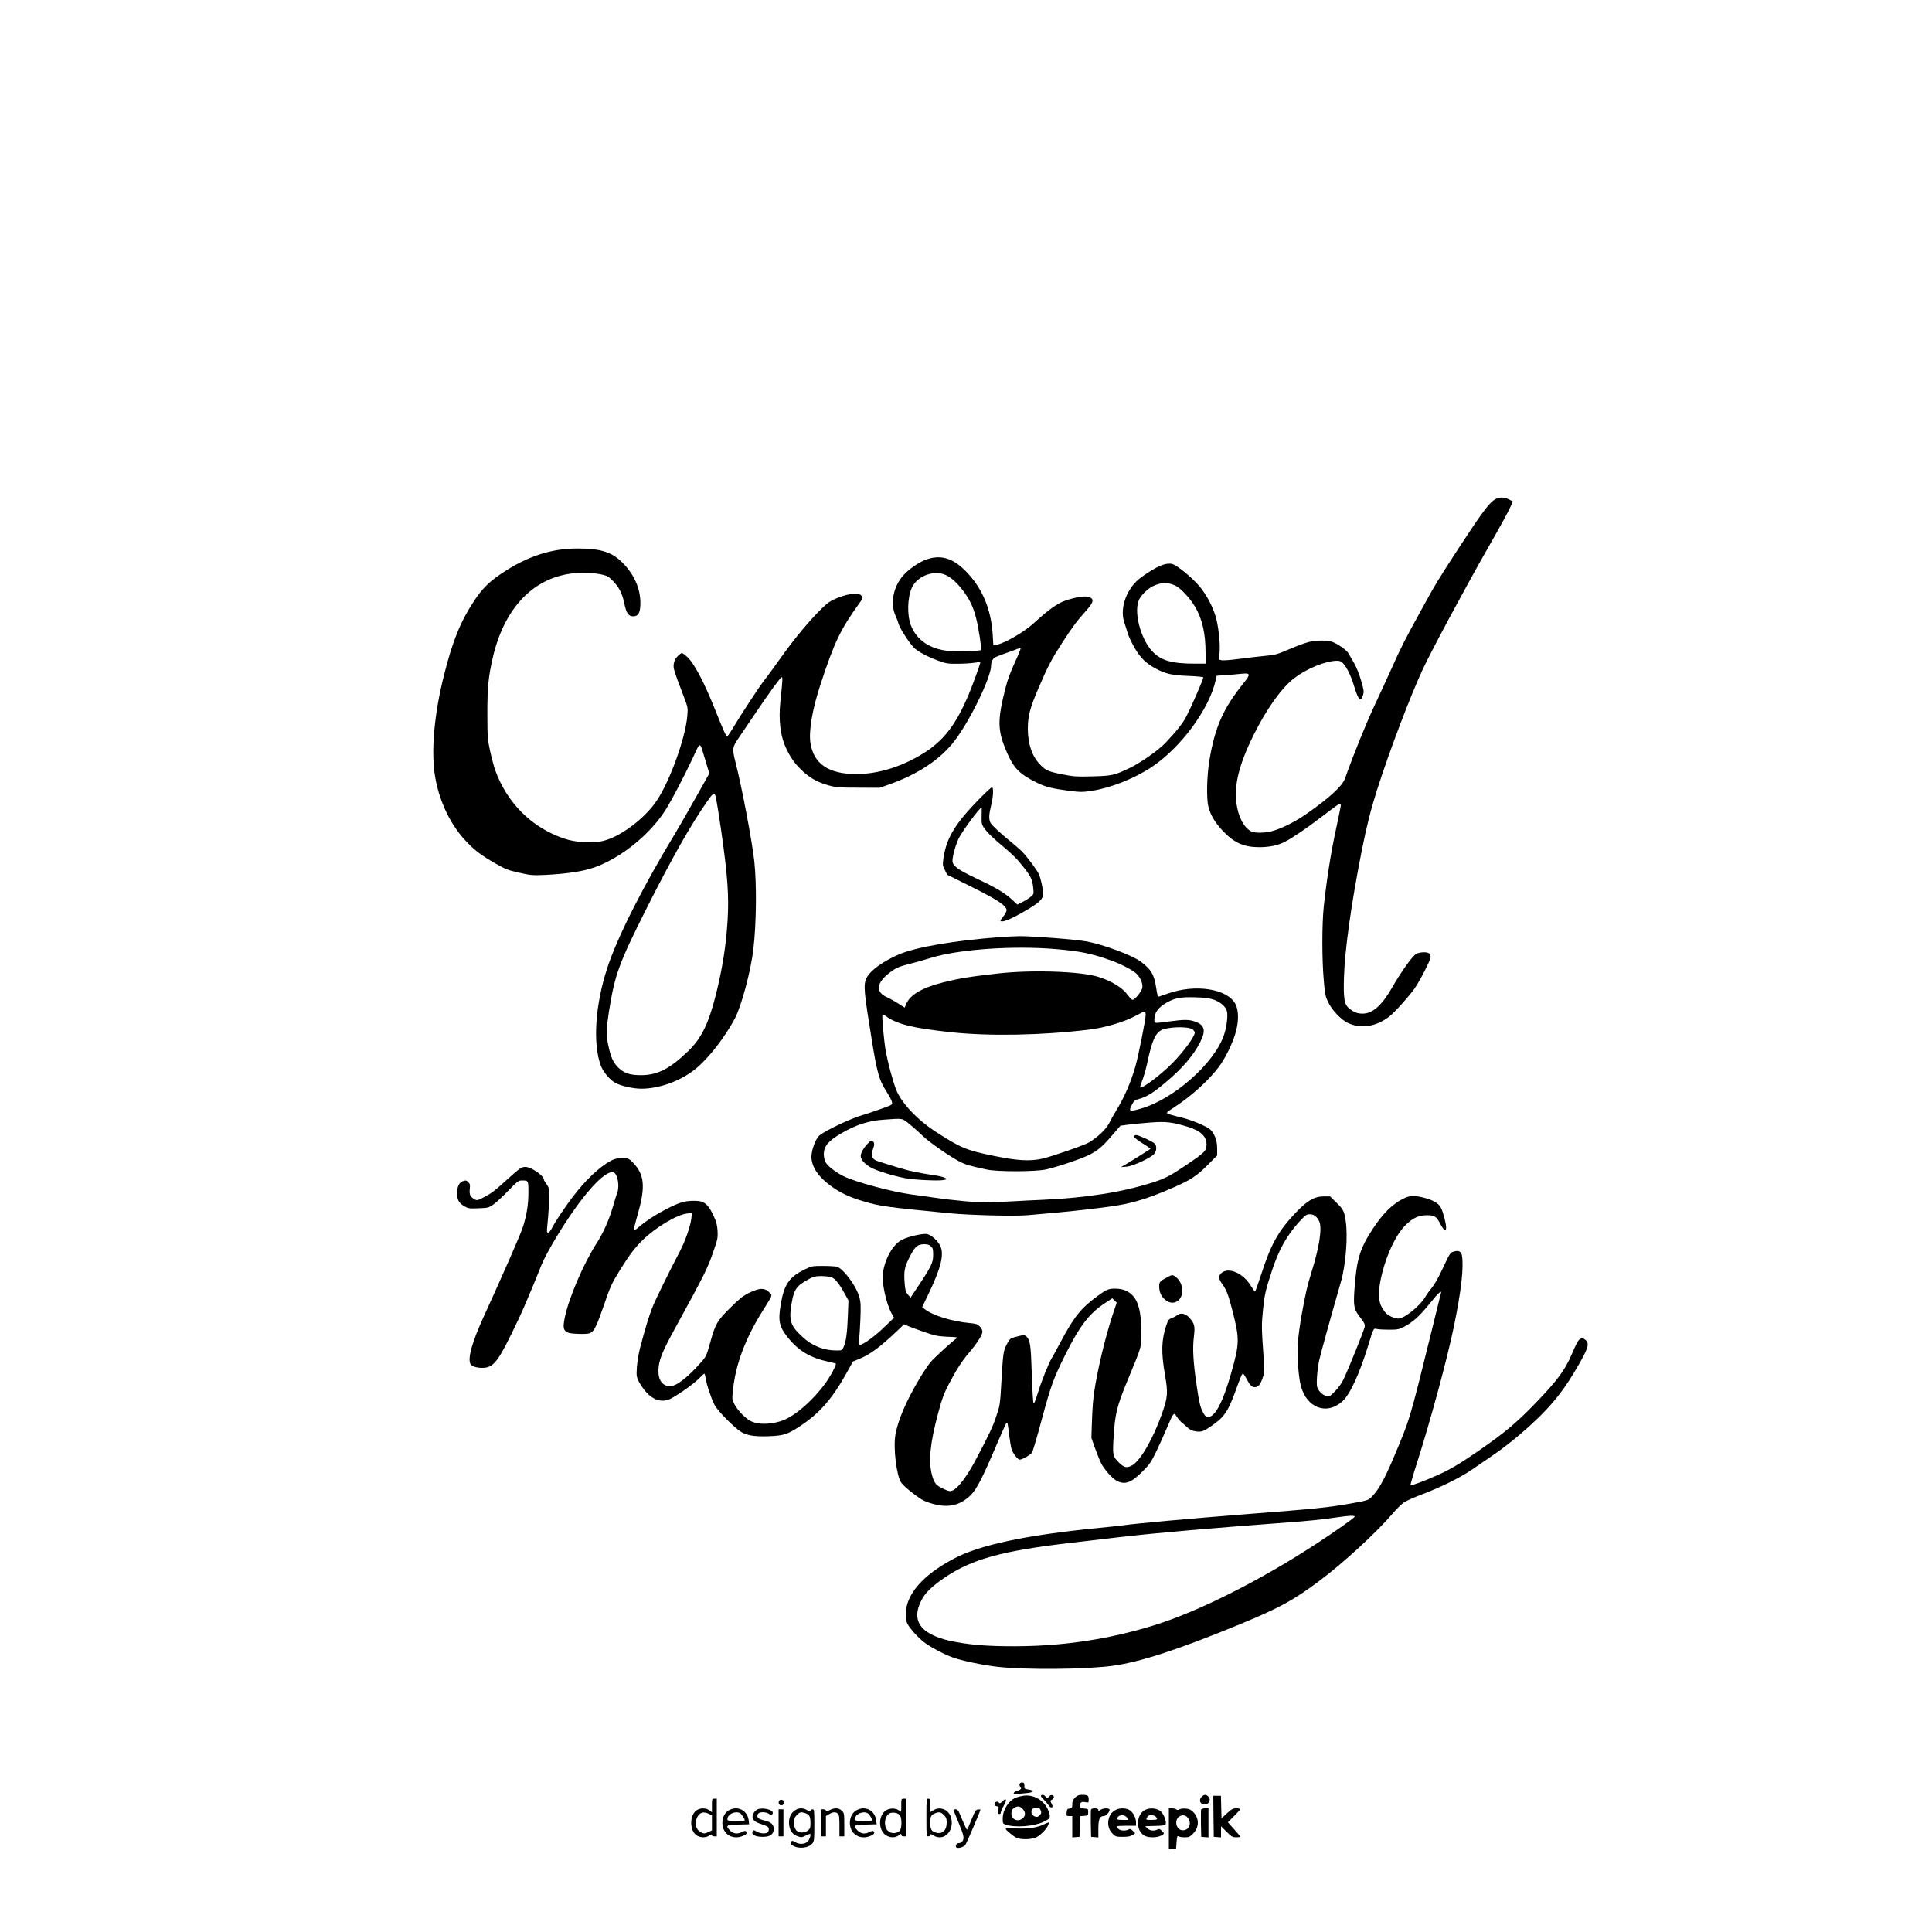 <?xml version="1.0" standalone="no"?>
<!DOCTYPE svg PUBLIC "-//W3C//DTD SVG 20010904//EN"
 "http://www.w3.org/TR/2001/REC-SVG-20010904/DTD/svg10.dtd">
<svg version="1.0" xmlns="http://www.w3.org/2000/svg"
 width="2000pt" height="2000pt" viewBox="0 0 2000 2000"
 preserveAspectRatio="xMidYMid meet">

<g transform="translate(0,2000) scale(0.1,-0.1)"
fill="#000000" stroke="none">
<path d="M15462 14821 c-57 -42 -137 -151 -351 -479 -228 -349 -248 -383 -393
-647 -185 -337 -211 -389 -308 -605 -51 -113 -126 -277 -168 -365 -96 -204
-222 -512 -319 -785 -29 -79 -163 -202 -408 -372 -98 -69 -237 -139 -329 -167
-80 -25 -194 -28 -234 -7 -77 40 -136 154 -153 296 -24 189 30 400 175 695
136 275 294 496 424 595 133 101 326 179 444 180 28 0 44 -7 62 -27 40 -43 82
-130 116 -243 44 -142 66 -163 91 -82 10 33 7 52 -21 147 -19 67 -48 138 -73
182 -23 39 -49 84 -58 100 -17 32 -113 100 -169 119 -48 18 -161 17 -238 -1
-35 -8 -127 -42 -204 -75 -131 -56 -147 -60 -256 -70 -64 -6 -184 -20 -265
-31 -82 -11 -162 -17 -179 -14 l-30 7 7 72 c8 86 -8 246 -35 354 -28 108 -98
244 -172 331 -78 93 -230 217 -281 232 -68 18 -161 -21 -322 -136 -148 -106
-227 -314 -177 -467 12 -35 28 -86 36 -113 8 -28 38 -92 66 -142 60 -108 124
-172 226 -225 102 -54 169 -69 337 -75 81 -3 150 -10 153 -14 6 -10 -117 -292
-177 -409 -37 -70 -94 -142 -211 -267 -71 -76 -258 -208 -373 -263 -158 -76
-186 -82 -390 -87 -164 -4 -191 -2 -308 21 -146 29 -172 41 -228 99 -85 86
-129 216 -129 374 0 131 22 213 111 421 97 226 132 293 242 464 108 167 156
231 251 337 83 92 87 127 15 144 -37 9 -142 -9 -232 -41 -81 -28 -175 -95
-322 -230 -99 -92 -303 -211 -386 -226 l-36 -6 -6 102 c-16 280 -115 506 -296
682 -129 123 -250 155 -395 103 -76 -28 -178 -99 -235 -163 -107 -122 -139
-295 -77 -426 9 -18 22 -54 29 -79 17 -54 123 -215 167 -252 49 -42 147 -92
245 -127 82 -30 100 -32 200 -31 61 0 137 5 170 10 33 5 61 8 63 6 5 -4 -78
-234 -123 -341 -125 -293 -244 -453 -427 -577 -229 -153 -493 -240 -733 -240
-285 0 -441 104 -475 319 -20 126 19 353 107 619 140 427 206 564 398 829 40
55 40 56 22 80 -24 33 -126 24 -238 -20 -81 -33 -104 -47 -167 -108 -122 -117
-283 -310 -423 -506 -72 -102 -153 -212 -180 -246 -49 -61 -251 -370 -328
-501 -24 -40 -47 -73 -51 -73 -16 0 -31 33 -129 278 -112 280 -215 476 -288
543 -24 21 -48 39 -54 39 -6 0 -26 -15 -44 -33 -24 -24 -35 -46 -40 -78 -7
-46 -1 -65 105 -344 41 -108 42 -112 35 -195 -18 -222 -175 -663 -311 -870
-128 -197 -401 -398 -583 -430 -114 -21 -269 -9 -381 29 -335 113 -591 368
-714 709 -14 41 -38 131 -53 200 -26 119 -27 143 -28 387 0 273 11 380 57 580
128 553 470 875 930 875 73 0 147 -6 191 -16 63 -14 78 -22 118 -64 69 -70 99
-130 121 -233 21 -104 43 -137 93 -137 47 0 68 29 73 101 12 163 -55 328 -188
458 -108 107 -224 143 -460 143 -274 1 -526 -82 -787 -258 -132 -88 -202 -159
-285 -284 -141 -213 -224 -418 -312 -770 -103 -408 -136 -797 -91 -1055 44
-255 160 -496 320 -664 91 -96 155 -144 301 -228 108 -62 133 -71 247 -97 120
-27 136 -29 272 -23 188 9 352 31 459 62 272 79 589 319 767 582 61 89 203
358 300 565 85 181 68 185 134 -33 l38 -126 -141 -250 c-77 -138 -166 -292
-197 -344 -347 -572 -614 -1098 -719 -1421 -125 -381 -151 -784 -66 -1010 25
-67 96 -150 152 -179 64 -33 184 -59 269 -59 189 0 417 85 569 213 131 110
295 321 397 513 68 128 166 494 192 719 31 266 35 667 10 905 -22 204 -127
762 -194 1025 -37 147 -36 158 36 262 33 48 106 156 161 238 150 223 268 385
280 385 11 0 10 -32 -13 -245 -22 -209 0 -375 68 -510 47 -94 91 -153 170
-225 76 -69 154 -111 268 -142 71 -19 106 -22 300 -22 l220 -1 95 33 c305 107
538 263 685 457 162 215 375 656 375 776 0 35 16 70 39 83 9 6 57 24 106 42
50 17 104 37 122 45 18 7 35 11 38 7 3 -3 -24 -69 -60 -147 -42 -91 -76 -182
-94 -254 -89 -349 -87 -449 16 -684 68 -156 129 -217 302 -303 92 -46 166 -64
337 -86 120 -15 139 -15 238 0 189 28 438 126 616 244 304 201 603 608 666
907 l9 40 90 6 c50 3 123 10 162 14 99 11 103 -2 26 -97 -210 -260 -297 -456
-354 -803 -26 -158 -31 -392 -10 -475 21 -85 69 -166 147 -249 120 -127 219
-171 384 -171 98 0 190 19 258 54 75 38 226 140 370 250 215 163 212 162 212
129 0 -10 -23 -121 -50 -248 -52 -237 -97 -525 -126 -795 -20 -191 -20 -551 0
-773 12 -143 17 -164 47 -225 38 -79 132 -178 200 -210 135 -65 291 -42 431
65 52 40 203 207 260 288 54 76 168 298 168 327 0 14 -7 31 -15 38 -22 18 -96
15 -134 -4 -38 -20 -157 -186 -251 -351 -106 -184 -201 -268 -305 -268 -54 0
-94 16 -143 58 -46 39 -56 102 -49 325 9 282 76 761 183 1300 51 255 92 421
158 629 122 386 346 977 471 1245 92 199 453 870 685 1276 136 238 213 380
235 432 l15 38 -40 20 c-57 29 -109 26 -158 -9z m-5691 -766 c60 -21 121 -72
185 -152 75 -94 119 -183 148 -299 27 -106 60 -323 51 -333 -11 -10 -212 -18
-315 -11 -205 14 -350 109 -411 268 -40 108 -36 283 10 387 51 115 211 182
332 140z m2396 -117 c54 -25 150 -128 203 -217 76 -128 110 -277 110 -482 l0
-109 -114 0 c-236 0 -347 32 -436 126 -126 133 -198 422 -136 542 24 46 87
107 137 132 82 42 158 45 236 8z m-4698 -2560 c64 -449 78 -652 63 -907 -17
-268 -53 -493 -122 -771 -76 -299 -149 -449 -286 -581 -191 -184 -319 -249
-489 -249 -114 0 -175 20 -234 78 -54 52 -79 110 -105 235 -22 104 -20 166 8
347 61 383 102 495 391 1070 264 522 453 857 623 1100 63 90 74 98 88 63 6
-15 35 -188 63 -385z"/>
<path d="M10140 11732 c-254 -260 -342 -406 -373 -613 -10 -73 -10 -79 14
-125 l24 -49 255 -127 c266 -132 360 -195 360 -241 0 -12 -16 -42 -36 -67 -32
-40 -34 -45 -17 -48 31 -5 116 33 247 109 128 74 171 111 183 156 8 35 -21
183 -47 232 -20 41 -115 168 -164 219 -17 19 -65 61 -106 95 -127 103 -211
181 -226 209 -19 37 -18 82 6 180 23 95 27 188 8 188 -7 0 -64 -53 -128 -118z
m22 -157 c-2 -35 -1 -80 2 -99 8 -43 75 -118 194 -217 129 -108 167 -146 238
-236 76 -96 91 -129 100 -215 6 -64 6 -64 -27 -92 -18 -16 -57 -40 -86 -54
l-52 -26 -50 47 c-76 71 -170 128 -367 220 -203 96 -254 134 -254 188 0 47 36
173 66 233 37 74 216 316 234 316 3 0 4 -29 2 -65z"/>
<path d="M10350 10299 c-473 -36 -861 -102 -1042 -178 -163 -69 -300 -168
-337 -244 -35 -73 -30 -129 60 -682 46 -279 71 -372 125 -460 63 -103 71 -119
78 -146 5 -25 2 -27 -122 -71 -70 -25 -153 -53 -185 -62 -121 -35 -373 -154
-443 -209 -39 -32 -84 -150 -84 -222 0 -100 68 -204 193 -296 98 -73 193 -119
339 -163 171 -52 251 -63 903 -126 208 -20 661 -31 800 -20 457 38 852 83
1007 115 151 31 313 87 523 180 165 73 227 115 343 231 l92 93 0 73 c0 81 -27
154 -72 196 -35 32 -190 97 -290 122 -134 33 -158 40 -158 50 0 6 33 31 73 56
173 111 359 279 464 419 62 83 132 221 168 335 39 120 41 244 5 315 -82 160
-417 212 -703 109 -40 -14 -79 -28 -88 -30 -13 -5 -18 10 -29 83 -21 143 -53
199 -162 279 -87 65 -388 177 -558 208 -111 21 -564 56 -694 55 -55 -1 -148
-5 -206 -10z m580 -124 c257 -22 370 -46 570 -117 102 -36 225 -100 263 -136
43 -41 70 -106 62 -148 -7 -38 -77 -124 -101 -124 -8 0 -30 23 -50 50 -55 76
-168 146 -306 188 -185 58 -696 74 -1043 34 -299 -34 -395 -50 -563 -92 -216
-55 -339 -126 -381 -223 l-16 -38 -65 42 c-36 23 -88 52 -117 65 -124 55 -112
151 32 259 65 49 95 61 225 93 47 12 135 37 196 56 285 89 853 129 1294 91z
m1636 -524 c69 -25 118 -67 134 -116 14 -42 -1 -167 -30 -251 -101 -292 -519
-662 -859 -760 -119 -34 -129 -30 -96 35 21 43 31 52 67 62 91 24 156 65 303
190 159 135 268 264 337 396 64 125 51 182 -52 218 -61 22 -112 22 -262 2
-167 -22 -158 -23 -158 17 0 73 38 126 126 176 85 49 143 60 294 56 107 -3
148 -8 196 -25z m-706 -157 c0 -48 -75 -423 -106 -532 -48 -168 -115 -322
-204 -467 -22 -35 -53 -91 -69 -124 -31 -61 -119 -144 -207 -197 -51 -30 -394
-149 -487 -169 -127 -28 -257 -20 -497 29 -286 58 -344 82 -606 252 -190 123
-358 303 -408 436 -36 95 -83 270 -106 393 -19 106 -44 375 -34 384 2 3 17 -5
32 -16 115 -85 276 -125 672 -168 400 -43 940 -33 1430 26 170 20 376 82 495
148 39 22 76 40 83 40 7 1 12 -12 12 -35z m476 -145 c17 -8 30 -24 32 -37 5
-35 -118 -203 -232 -318 -126 -126 -315 -268 -333 -250 -3 2 7 35 22 72 15 37
38 120 52 183 47 224 82 304 145 337 63 33 255 41 314 13z m-2916 -990 c41
-33 102 -88 135 -120 65 -65 305 -230 397 -273 56 -26 91 -35 263 -73 111 -24
505 -23 613 1 113 25 348 104 437 146 95 45 146 88 254 214 l80 93 83 11 c46
6 148 16 228 22 160 12 222 5 384 -44 134 -41 196 -99 196 -183 0 -66 -17 -83
-214 -216 -161 -108 -213 -136 -341 -177 -316 -101 -681 -159 -1135 -180 -118
-5 -253 -12 -300 -15 -276 -15 -326 -15 -500 -1 -102 9 -243 25 -315 36 -71
11 -184 27 -250 35 -199 26 -587 131 -702 189 -86 43 -168 107 -188 147 -9 16
-16 52 -17 79 0 83 45 138 175 214 153 91 287 134 442 145 210 15 191 19 275
-50z"/>
<path d="M11740 8235 c0 -9 28 -33 63 -55 34 -21 72 -46 85 -55 l23 -17 -63
-41 c-35 -22 -103 -65 -153 -95 l-90 -54 59 5 c70 7 253 93 286 134 25 32 26
84 2 106 -25 23 -166 87 -191 87 -12 0 -21 -7 -21 -15z"/>
<path d="M8975 8153 c-39 -42 -65 -91 -65 -121 0 -35 44 -85 105 -118 64 -35
226 -85 353 -110 91 -18 342 -30 398 -20 35 7 37 9 20 21 -10 7 -48 18 -84 24
-217 33 -276 46 -429 92 -92 28 -183 57 -201 64 -45 19 -58 57 -38 110 20 52
20 81 0 89 -23 9 -22 9 -59 -31z"/>
<path d="M6325 7985 c-120 -64 -266 -203 -400 -380 -88 -117 -179 -254 -214
-323 -12 -23 -28 -42 -37 -42 -13 0 -14 9 -10 53 15 139 28 361 22 389 -3 17
-17 46 -31 64 -14 18 -25 37 -25 43 0 40 -131 131 -190 131 -44 0 -52 -5 -213
-151 -98 -90 -152 -130 -211 -159 -77 -40 -78 -40 -108 -22 -41 24 -51 47 -45
104 5 40 3 52 -13 68 -23 23 -29 24 -65 10 -49 -19 -71 -122 -41 -194 9 -22
30 -44 60 -61 43 -25 52 -27 148 -23 98 3 105 5 153 37 28 19 97 83 155 143
96 99 108 108 142 108 68 0 68 0 68 -125 0 -127 -18 -236 -59 -363 -27 -80
-194 -463 -406 -927 -119 -261 -165 -428 -135 -485 13 -24 62 -40 122 -40 107
0 156 55 290 327 57 114 122 253 145 308 23 55 63 150 89 210 25 61 64 155 85
210 24 62 85 177 161 302 254 422 506 704 593 665 39 -18 60 -141 35 -208 -6
-15 -27 -82 -46 -148 -39 -135 -100 -270 -166 -373 -135 -208 -291 -572 -332
-775 -28 -137 -9 -161 135 -166 63 -3 110 0 128 8 40 16 69 75 141 284 68 199
82 230 170 372 98 156 148 223 231 305 132 131 359 267 463 277 l49 5 -6 -55
c-10 -83 -62 -231 -117 -338 -114 -217 -258 -510 -288 -588 -33 -82 -79 -235
-127 -420 -14 -53 -28 -141 -32 -194 -6 -91 -4 -100 20 -150 15 -29 47 -76 72
-105 72 -82 151 -110 236 -82 55 19 249 153 309 213 30 31 57 56 61 56 4 0 10
-21 14 -47 8 -62 57 -208 91 -275 26 -52 158 -191 250 -263 67 -52 147 -68
305 -63 163 6 200 18 333 106 201 132 335 286 485 558 l61 110 66 27 c114 47
217 124 396 294 l67 64 38 -17 c21 -9 97 -37 168 -62 117 -40 141 -45 243 -50
106 -4 112 -5 90 -20 -45 -31 -224 -195 -266 -244 -23 -28 -72 -101 -109 -162
-144 -242 -227 -436 -254 -590 -23 -136 12 -428 61 -495 29 -42 175 -157 236
-187 28 -14 87 -32 132 -42 141 -29 254 4 351 101 61 60 123 180 266 517 48
113 93 213 100 223 15 21 15 20 35 -143 6 -47 16 -102 22 -122 13 -43 63 -108
84 -108 26 0 113 50 128 73 7 12 51 159 96 327 99 368 126 441 245 680 152
305 251 434 415 541 l74 49 23 -22 23 -23 -45 -135 c-78 -240 -156 -568 -190
-802 -9 -57 -18 -184 -21 -283 l-6 -180 39 -110 c22 -60 49 -128 61 -151 32
-64 109 -151 156 -179 87 -51 156 -27 278 97 70 71 85 93 142 211 34 73 85
184 111 247 64 150 67 153 98 103 14 -22 40 -52 59 -66 18 -15 42 -36 53 -46
27 -27 68 -41 118 -41 34 0 57 10 124 56 134 91 176 151 253 364 56 155 67
180 78 180 4 0 18 -21 32 -46 38 -73 58 -94 89 -94 36 0 57 24 82 96 20 55 20
67 10 209 -22 309 -22 340 -7 490 17 168 27 210 93 410 72 221 155 368 288
513 60 64 70 72 103 72 43 0 73 -22 97 -70 34 -67 5 -263 -80 -535 -43 -139
-56 -195 -100 -434 -19 -106 -38 -246 -41 -310 -7 -129 8 -333 32 -426 59
-228 265 -308 428 -164 78 68 176 279 266 569 62 201 57 190 94 182 17 -4 74
-7 126 -7 85 0 101 3 153 29 89 46 163 112 262 235 92 114 132 152 122 115 -3
-11 -51 -203 -106 -429 -221 -894 -214 -872 -387 -1281 -97 -228 -159 -336
-228 -403 -33 -32 -42 -35 -223 -67 -236 -41 -358 -53 -1078 -109 -563 -44
-1127 -95 -1270 -115 -38 -5 -164 -19 -280 -30 -733 -73 -1207 -174 -1473
-316 -320 -169 -495 -371 -496 -574 0 -45 5 -76 18 -100 27 -51 111 -143 170
-189 63 -49 198 -121 291 -156 93 -35 316 -82 474 -100 291 -32 903 -27 1183
10 288 38 689 169 1336 436 403 167 550 248 817 449 249 187 585 497 751 691
40 48 94 100 118 116 25 17 109 54 188 84 184 69 393 172 510 252 51 35 138
94 193 132 151 103 287 211 437 349 214 197 343 362 499 641 84 150 93 193 48
227 -22 16 -30 18 -48 9 -24 -13 -38 -38 -96 -173 -66 -150 -140 -252 -331
-453 -229 -240 -343 -337 -643 -544 -183 -126 -281 -184 -413 -243 -137 -61
-269 -110 -276 -103 -3 3 22 92 56 198 148 460 324 1110 393 1447 77 374 103
609 83 733 -8 43 -34 56 -87 40 -35 -10 -33 -6 -126 -203 -32 -69 -76 -145
-98 -170 -21 -25 -52 -67 -68 -95 -54 -94 -217 -225 -279 -225 -40 0 -105 30
-133 61 -11 13 -32 44 -45 69 -33 65 -30 185 10 340 54 213 146 402 242 497
73 74 137 103 221 103 81 0 98 -11 142 -95 39 -71 57 -81 57 -31 0 43 -31 160
-54 204 -23 45 -79 78 -170 102 -109 28 -151 26 -222 -10 -110 -55 -205 -149
-309 -305 -138 -209 -172 -320 -194 -637 -12 -179 -6 -204 72 -302 32 -42 38
-56 34 -83 -6 -33 -165 -429 -219 -542 -18 -38 -54 -89 -88 -124 -49 -49 -62
-58 -81 -52 -39 12 -69 34 -90 68 -18 28 -20 44 -16 127 3 52 13 130 22 173
13 63 123 459 226 817 51 176 74 477 49 635 -16 100 -24 116 -100 190 l-61 60
-62 0 c-101 0 -173 -42 -294 -169 -177 -185 -255 -323 -353 -626 -34 -105 -64
-190 -68 -190 -4 0 -22 24 -40 54 -82 138 -236 205 -311 135 -29 -27 -26 -59
10 -109 47 -65 64 -111 109 -285 73 -289 72 -332 -15 -640 -88 -308 -170 -462
-244 -453 -21 2 -32 15 -55 62 -23 48 -34 99 -57 255 -37 248 -45 390 -30 513
14 111 7 139 -51 201 -41 43 -89 50 -129 18 -13 -10 -37 -22 -54 -28 -25 -8
-33 -19 -52 -74 -50 -152 -54 -279 -13 -512 32 -187 29 -229 -30 -398 -91
-259 -224 -490 -310 -538 -57 -30 -82 -25 -137 29 -65 65 -67 75 -54 278 14
225 35 310 140 564 156 378 146 342 146 513 -1 213 -33 329 -110 393 -44 35
-95 52 -163 52 -67 0 -88 -9 -180 -76 -171 -125 -245 -217 -382 -475 -45 -85
-88 -164 -96 -175 -28 -46 -104 -235 -140 -352 -24 -79 -40 -118 -45 -109 -5
8 -13 144 -18 303 -9 295 -17 350 -53 386 -21 21 -32 21 -123 -4 -46 -12 -52
-17 -82 -73 -37 -70 -39 -88 -57 -395 -13 -227 -15 -240 -51 -346 -38 -115
-75 -193 -215 -457 -89 -169 -183 -293 -238 -316 -27 -11 -37 -10 -90 14 -79
35 -101 60 -123 142 -40 142 -21 332 61 638 43 160 61 209 114 310 74 142 135
237 206 320 80 93 140 186 140 218 0 18 -10 39 -28 56 -23 23 -39 29 -100 34
-189 18 -386 79 -471 146 l-25 19 72 150 c125 262 158 402 114 488 -28 55 -93
111 -137 120 -41 7 -185 -25 -252 -57 -96 -46 -181 -191 -203 -348 -14 -98 34
-319 92 -421 l23 -41 -90 -87 c-99 -97 -227 -192 -258 -192 -18 0 -19 5 -13
53 3 28 9 125 13 214 5 139 4 172 -12 228 -30 111 -166 294 -232 312 -15 4
-80 8 -143 8 -113 0 -117 -1 -191 -37 -160 -78 -213 -156 -247 -363 -29 -171
-16 -229 77 -345 107 -133 231 -207 415 -246 37 -8 72 -17 78 -20 11 -7 -60
-141 -115 -214 -116 -155 -271 -296 -392 -356 -119 -59 -285 -70 -374 -25 -56
29 -136 112 -168 174 -26 51 -26 52 -14 159 28 259 129 526 306 808 105 168
101 158 75 185 -53 57 -105 56 -222 -2 -58 -29 -97 -60 -189 -152 -137 -136
-153 -165 -207 -359 -38 -136 -40 -142 -97 -207 -136 -154 -253 -245 -318
-245 -77 0 -123 61 -121 162 2 104 35 188 177 446 319 584 331 608 402 816 34
98 37 118 33 186 -4 62 -12 92 -43 158 -40 85 -72 124 -118 141 -42 16 -146
13 -208 -5 -110 -33 -319 -151 -424 -238 -75 -63 -78 -64 -70 -25 4 19 22 88
41 154 77 273 64 398 -52 518 -46 47 -47 47 -114 47 -53 0 -77 -5 -115 -25z
m3312 -887 c20 -18 23 -31 23 -88 0 -81 -19 -120 -148 -314 l-86 -129 -27 31
c-23 26 -28 42 -34 117 -10 119 -2 167 45 260 61 122 85 144 159 145 32 0 51
-6 68 -22z m-1035 -318 c40 -12 82 -62 145 -177 l36 -65 -6 -162 c-7 -180 -19
-263 -43 -318 -17 -38 -18 -38 -75 -38 -133 0 -256 49 -357 145 -121 112 -138
168 -106 350 24 139 51 176 178 244 49 26 70 31 125 31 36 0 83 -5 103 -10z
m5419 -2484 c-17 -20 -215 -160 -381 -268 -590 -387 -1228 -708 -1690 -852
-471 -146 -944 -217 -1445 -218 -265 0 -421 11 -600 42 -365 64 -486 211 -363
441 37 71 110 141 233 225 284 194 596 280 1320 364 143 17 375 43 515 60 365
42 907 89 1735 151 160 11 358 31 440 44 185 27 252 31 236 11z"/>
<path d="M12095 6784 c-88 -46 -95 -53 -95 -100 0 -58 20 -103 58 -136 42 -35
83 -43 121 -23 82 42 79 188 -5 254 -32 25 -40 26 -79 5z"/>
<path d="M10556 1534 c-4 -10 -2 -22 4 -28 19 -19 10 -33 -31 -45 -43 -13 -49
-38 -8 -33 13 2 57 6 97 9 84 6 100 28 28 38 -41 7 -44 9 -42 38 1 26 -3 33
-20 35 -13 2 -24 -4 -28 -14z"/>
<path d="M10585 1409 c-22 -4 -52 -12 -66 -17 -77 -30 -139 -127 -139 -219 0
-49 1 -52 33 -62 92 -33 290 -18 389 29 67 31 74 42 59 93 -36 122 -155 198
-276 176z m0 -134 c39 -38 32 -86 -16 -110 -46 -24 -99 7 -99 59 0 36 7 48 35
64 31 18 54 14 80 -13z m189 -18 c8 -23 6 -31 -12 -49 -18 -18 -26 -20 -48
-13 -59 22 -43 99 19 93 24 -2 34 -10 41 -31z"/>
<path d="M10776 1411 c-3 -4 6 -19 21 -32 14 -13 38 -40 53 -61 17 -24 31 -34
39 -28 10 6 10 14 -3 38 -15 30 -15 32 4 42 11 6 20 17 20 26 0 22 -31 30 -45
11 -15 -21 -29 -21 -45 -2 -14 17 -36 20 -44 6z"/>
<path d="M11129 1391 c-22 -23 -29 -39 -29 -70 0 -36 -3 -40 -27 -43 -24 -3
-28 -8 -31 -40 -3 -36 -2 -38 27 -38 l31 0 0 -111 0 -110 38 3 37 3 3 107 3
107 42 3 c41 3 42 4 42 38 0 34 -1 35 -42 38 -40 3 -43 5 -43 32 0 32 17 42
60 33 29 -5 30 -4 30 30 0 40 -11 47 -72 47 -30 0 -46 -7 -69 -29z"/>
<path d="M12440 1400 c-34 -34 -17 -80 30 -80 51 0 72 55 32 88 -22 17 -39 15
-62 -8z"/>
<path d="M12562 1198 l3 -213 38 -3 37 -3 0 58 0 57 58 -57 c52 -51 62 -57
100 -57 23 0 42 3 42 6 0 3 -29 38 -65 78 l-64 72 64 64 c36 36 65 68 65 72 0
4 -18 8 -41 8 -36 0 -49 -7 -98 -52 l-56 -51 -3 116 -3 117 -40 0 -39 0 2
-212z"/>
<path d="M7370 1309 l0 -70 -26 20 c-30 23 -80 27 -119 9 -90 -41 -94 -227 -5
-273 38 -20 90 -19 120 2 17 12 25 13 28 5 2 -7 15 -12 28 -12 l24 0 0 195 0
195 -25 0 c-24 0 -25 -2 -25 -71z m-34 -85 l34 -16 0 -78 0 -78 -34 -16 c-42
-20 -50 -20 -85 -1 -47 24 -63 92 -35 150 25 52 64 65 120 39z"/>
<path d="M9330 1308 c0 -70 0 -71 -20 -53 -32 29 -99 31 -140 3 -79 -53 -79
-203 -1 -255 43 -29 99 -30 135 -2 21 17 26 18 26 5 0 -10 9 -16 25 -16 l25 0
0 195 0 195 -25 0 c-24 0 -25 -2 -25 -72z m-18 -95 c26 -23 26 -143 1 -166
-44 -39 -111 -28 -138 22 -29 57 -10 141 38 161 29 12 76 4 99 -17z"/>
<path d="M9590 1185 c0 -188 1 -195 20 -195 11 0 20 7 20 15 0 11 7 10 35 -7
104 -61 212 42 183 176 -19 88 -109 131 -183 88 l-35 -21 0 69 c0 63 -2 70
-20 70 -19 0 -20 -7 -20 -195z m181 26 c24 -25 29 -38 29 -79 0 -82 -47 -124
-115 -102 -44 14 -55 35 -55 99 0 65 7 81 44 97 46 20 65 17 97 -15z"/>
<path d="M10377 1352 c-22 -21 -29 -24 -36 -14 -12 20 -46 10 -46 -13 0 -13 8
-21 23 -23 20 -3 23 -8 17 -30 -11 -44 -11 -46 8 -50 11 -2 17 3 17 14 0 10
14 42 31 72 35 62 27 86 -14 44z"/>
<path d="M8064 1356 c-10 -26 4 -48 28 -44 17 2 23 10 23 28 0 18 -6 26 -23
28 -13 2 -25 -3 -28 -12z"/>
<path d="M7553 1264 c-47 -23 -75 -74 -75 -134 0 -88 60 -150 145 -150 45 0
107 26 107 46 0 22 -18 26 -49 9 -47 -24 -88 -19 -122 14 -52 53 -43 60 84 63
l112 3 -4 35 c-10 104 -106 159 -198 114z m108 -34 c16 -9 49 -58 49 -75 0 -3
-40 -5 -90 -5 -79 0 -90 2 -90 18 1 51 80 89 131 62z"/>
<path d="M7844 1270 c-28 -11 -54 -48 -54 -75 0 -37 24 -57 96 -80 55 -18 70
-27 72 -44 2 -12 -2 -29 -8 -37 -17 -20 -79 -17 -116 5 -30 18 -31 18 -42 0
-19 -30 28 -54 104 -54 76 0 114 27 114 82 0 42 -26 69 -82 83 -24 6 -53 15
-65 20 -25 10 -30 39 -11 58 17 17 79 15 106 -4 23 -16 42 -12 42 10 0 33
-105 57 -156 36z"/>
<path d="M8216 1249 c-40 -34 -56 -90 -45 -153 9 -53 38 -88 86 -105 37 -13
44 -13 84 7 23 12 45 20 47 17 9 -8 -10 -64 -27 -79 -31 -28 -85 -31 -125 -8
-35 20 -36 21 -46 3 -8 -15 -5 -22 15 -35 60 -39 166 -28 205 21 18 23 20 40
20 189 0 157 -1 164 -20 164 -11 0 -20 -7 -20 -15 0 -12 -6 -11 -32 5 -50 30
-100 26 -142 -11z m123 -20 c41 -14 51 -35 51 -103 0 -47 -4 -57 -26 -75 -16
-13 -41 -21 -65 -21 -52 0 -79 35 -79 102 0 41 5 54 29 79 32 32 43 34 90 18z"/>
<path d="M8587 1261 c-29 -15 -37 -16 -37 -5 0 8 -10 14 -25 14 l-25 0 0 -140
0 -140 25 0 25 0 0 105 0 105 33 20 c39 24 70 25 91 4 13 -12 16 -39 16 -125
l0 -109 25 0 25 0 0 120 c0 115 -1 122 -25 145 -30 31 -76 33 -128 6z"/>
<path d="M8873 1264 c-47 -23 -75 -74 -75 -134 0 -88 60 -150 145 -150 45 0
107 26 107 46 0 22 -18 26 -49 9 -47 -24 -88 -19 -122 14 -52 53 -43 60 84 63
l112 3 -4 35 c-10 104 -106 159 -198 114z m108 -34 c16 -9 49 -58 49 -75 0 -3
-40 -5 -90 -5 -81 0 -90 2 -90 19 0 49 81 87 131 61z"/>
<path d="M11294 1267 c-2 -7 -3 -74 -2 -148 l3 -134 38 -3 37 -3 0 88 c0 99
14 133 55 133 26 0 71 52 60 70 -9 15 -68 12 -93 -6 -20 -14 -22 -14 -22 0 0
20 -68 22 -76 3z"/>
<path d="M11543 1260 c-41 -25 -60 -55 -69 -106 -8 -54 8 -103 47 -140 28 -27
36 -29 103 -29 53 0 79 5 100 19 l28 18 -25 25 c-20 21 -28 23 -45 14 -32 -17
-87 -13 -105 7 -10 10 -17 22 -17 25 0 4 45 7 100 7 l100 0 0 35 c0 48 -31
106 -68 128 -40 23 -109 22 -149 -3z m125 -77 l14 -23 -61 0 c-63 0 -72 7 -45
35 23 22 73 16 92 -12z"/>
<path d="M11851 1262 c-91 -50 -95 -209 -7 -263 39 -24 125 -25 172 -3 40 19
41 24 10 53 -20 19 -28 21 -44 12 -34 -18 -80 -13 -104 12 l-23 22 103 3 c80
2 104 6 109 18 10 26 -18 101 -48 130 -38 36 -118 44 -168 16z m113 -68 c27
-27 18 -34 -45 -34 -61 0 -63 2 -36 38 13 17 62 15 81 -4z"/>
<path d="M12100 1069 l0 -210 38 3 37 3 5 67 c4 57 7 66 20 58 8 -5 37 -10 64
-10 43 0 53 4 86 38 64 63 66 154 7 219 -26 27 -42 36 -78 40 -27 3 -55 0 -69
-7 -16 -9 -25 -9 -33 -1 -6 6 -26 11 -44 11 l-33 0 0 -211z m168 135 c12 -4
30 -20 38 -36 32 -62 -12 -127 -77 -113 -61 14 -72 116 -16 143 27 13 27 13
55 6z"/>
<path d="M12434 1267 c-2 -7 -3 -74 -2 -148 l3 -134 38 -3 37 -3 0 150 0 151
-35 0 c-20 0 -38 -6 -41 -13z"/>
<path d="M8060 1130 l0 -140 25 0 25 0 0 140 0 140 -25 0 -25 0 0 -140z"/>
<path d="M9870 1265 c0 -3 25 -66 56 -140 55 -134 59 -158 32 -192 -6 -7 -21
-13 -33 -13 -24 0 -41 -35 -23 -46 18 -12 78 7 92 29 14 20 156 353 156 364 0
2 -12 3 -26 1 -24 -3 -31 -15 -67 -105 -22 -57 -43 -103 -47 -103 -4 0 -26 47
-50 105 -37 92 -46 105 -66 105 -13 0 -24 -2 -24 -5z"/>
<path d="M10804 1113 c-75 -34 -154 -46 -281 -41 -62 2 -113 1 -113 -3 0 -13
83 -81 116 -95 47 -20 150 -17 199 5 44 20 110 87 126 128 5 14 8 27 7 28 -2
1 -26 -9 -54 -22z"/>
</g>
</svg>
